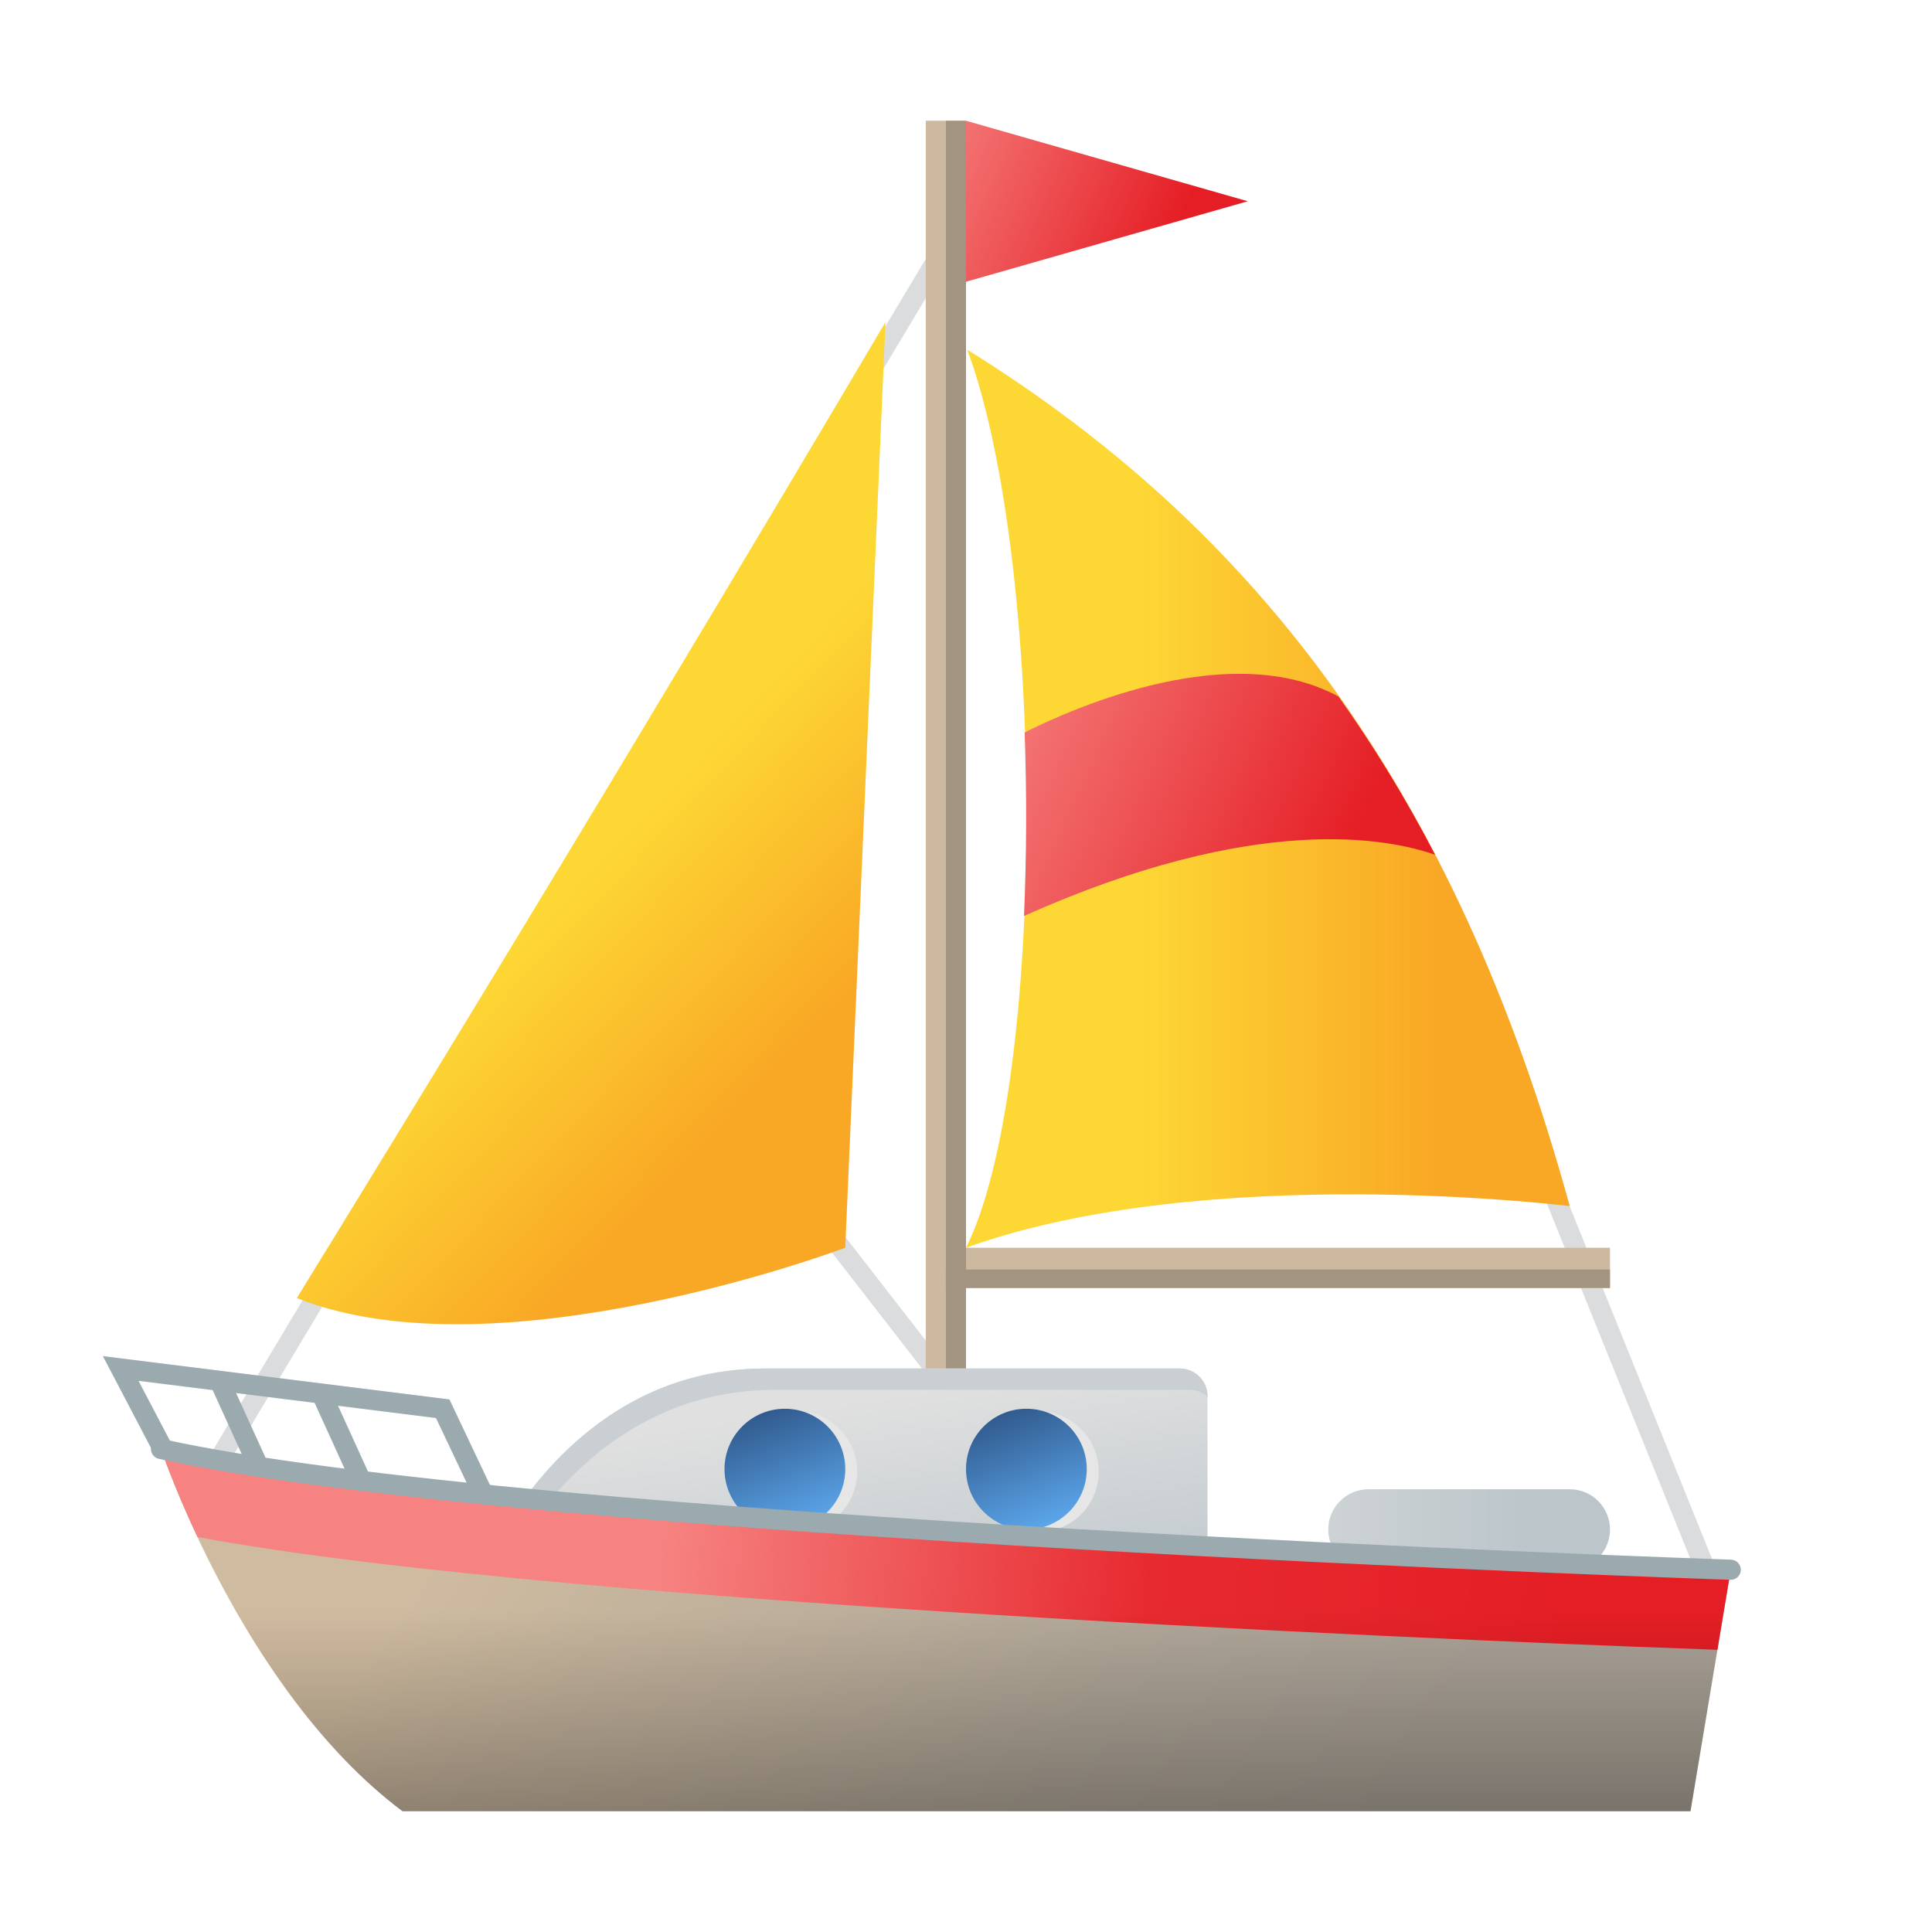 <svg xmlns="http://www.w3.org/2000/svg" viewBox="0 0 48 48"><polygon fill="#dbdcdd" points="42.144,39.094 38.206,29.344 38.669,29.156 42.606,38.906"/><polygon fill="#dbdcdd" points="5.215,37.128 4.785,36.872 23.41,5.747 23.84,6.003"/><rect width=".5" height="5.301" x="21.688" y="29.693" fill="#dbdcdd" transform="rotate(-37.814 21.939 32.345)"/><rect width="1" height="32" x="23" y="3" fill="#cdb9a0"/><rect width="1" height="16.5" x="31.25" y="23.25" fill="#cdb9a0" transform="rotate(90 31.75 31.5)"/><rect width=".5" height="32" x="23.5" y="3" fill="#a39481"/><rect width=".458" height="16.5" x="31.521" y="23.521" fill="#a39481" transform="rotate(90 31.75 31.77)"/><linearGradient id="LDjNlwpnFNKMJd~M2Lgp8a" x1="38.333" x2="27.665" y1="38" y2="38" gradientUnits="userSpaceOnUse"><stop offset="0" stop-color="#bbc5ca"/><stop offset="1" stop-color="#e0e0e0"/></linearGradient><path fill="url(#LDjNlwpnFNKMJd~M2Lgp8a)" d="M39,39h-5c-0.552,0-1-0.448-1-1l0,0c0-0.552,0.448-1,1-1h5c0.552,0,1,0.448,1,1l0,0	C40,38.552,39.552,39,39,39z"/><linearGradient id="LDjNlwpnFNKMJd~M2Lgp8b" x1="28.083" x2="35.667" y1="19.844" y2="19.844" gradientUnits="userSpaceOnUse"><stop offset="0" stop-color="#fdd835"/><stop offset="1" stop-color="#f9a825"/></linearGradient><path fill="url(#LDjNlwpnFNKMJd~M2Lgp8b)" d="M24.031,8.688C31.197,13.136,36.156,19.604,39,29.966c0,0-9-1.125-15,1.034	C26,27,26,14,24.031,8.688z"/><linearGradient id="LDjNlwpnFNKMJd~M2Lgp8c" x1="15.299" x2="20.28" y1="20.707" y2="25.454" gradientUnits="userSpaceOnUse"><stop offset="0" stop-color="#fdd835"/><stop offset="1" stop-color="#f9a825"/></linearGradient><path fill="url(#LDjNlwpnFNKMJd~M2Lgp8c)" d="M21,31c0,0-8.625,3.25-13.625,1.25C15.375,19.25,22,8,22,8L21,31z"/><linearGradient id="LDjNlwpnFNKMJd~M2Lgp8d" x1="21.709" x2="20.704" y1="41.5" y2="34.862" gradientUnits="userSpaceOnUse"><stop offset="0" stop-color="#bbc5ca"/><stop offset="1" stop-color="#e0e0e0"/></linearGradient><path fill="url(#LDjNlwpnFNKMJd~M2Lgp8d)" d="M30,34.688V39H12c0,0,2-5,7-5h10.312C29.692,34,30,34.308,30,34.688z"/><linearGradient id="LDjNlwpnFNKMJd~M2Lgp8e" x1="22.447" x2="28.838" y1="3.741" y2="6.598" gradientUnits="userSpaceOnUse"><stop offset="0" stop-color="#f68381"/><stop offset="1" stop-color="#e51e25"/></linearGradient><polygon fill="url(#LDjNlwpnFNKMJd~M2Lgp8e)" points="24,3 31,5 24,7"/><linearGradient id="LDjNlwpnFNKMJd~M2Lgp8f" x1="23.934" x2="33.289" y1="17.605" y2="21.787" gradientUnits="userSpaceOnUse"><stop offset="0" stop-color="#f68381"/><stop offset="1" stop-color="#e51e25"/></linearGradient><path fill="url(#LDjNlwpnFNKMJd~M2Lgp8f)" d="M33.254,17.305c-2.648-1.434-6.496,0.24-7.797,0.892c0.054,1.53,0.049,3.075-0.016,4.561	c5.779-2.59,9.07-1.925,10.213-1.521C34.922,19.827,34.118,18.524,33.254,17.305z"/><circle cx="19.797" cy="36.563" r="1.5" fill="#e6e6e6"/><circle cx="25.797" cy="36.563" r="1.5" fill="#e6e6e6"/><linearGradient id="LDjNlwpnFNKMJd~M2Lgp8g" x1="20.037" x2="18.954" y1="37.887" y2="35.089" gradientUnits="userSpaceOnUse"><stop offset="0" stop-color="#5ba5ea"/><stop offset="1" stop-color="#315b8e"/></linearGradient><circle cx="19.5" cy="36.5" r="1.5" fill="url(#LDjNlwpnFNKMJd~M2Lgp8g)"/><linearGradient id="LDjNlwpnFNKMJd~M2Lgp8h" x1="26.037" x2="24.954" y1="37.887" y2="35.089" gradientUnits="userSpaceOnUse"><stop offset="0" stop-color="#5ba5ea"/><stop offset="1" stop-color="#315b8e"/></linearGradient><circle cx="25.5" cy="36.5" r="1.5" fill="url(#LDjNlwpnFNKMJd~M2Lgp8h)"/><path fill="#9aaaaf" d="M11.984,37.328c-0.094,0-0.184-0.053-0.226-0.143l-0.926-1.954l-7.39-0.924l0.81,1.545	c0.063,0.122,0.017,0.273-0.105,0.338c-0.122,0.063-0.273,0.017-0.338-0.105l-1.253-2.393l8.61,1.076l1.043,2.202	c0.06,0.125,0.006,0.274-0.118,0.333C12.057,37.32,12.021,37.328,11.984,37.328z"/><path fill="#9aaaaf" d="M8.969,37.031c-0.095,0-0.186-0.055-0.228-0.146l-0.953-2.094c-0.058-0.126-0.002-0.273,0.124-0.331	c0.122-0.059,0.273-0.002,0.331,0.124l0.953,2.094c0.058,0.126,0.002,0.273-0.124,0.331C9.039,37.024,9.004,37.031,8.969,37.031z"/><path fill="#9aaaaf" d="M6.438,36.719c-0.095,0-0.186-0.055-0.228-0.146l-0.953-2.094c-0.058-0.126-0.002-0.273,0.124-0.331	c0.123-0.059,0.272-0.002,0.331,0.124l0.953,2.094c0.058,0.126,0.002,0.273-0.124,0.331C6.508,36.712,6.473,36.719,6.438,36.719z"/><path fill="#c9cfd2" d="M19.25,34.531h10.312c0.169,0,0.318,0.068,0.438,0.169v-0.012C30,34.308,29.692,34,29.312,34H19	c-5,0-7,5-7,5h0.505C13.18,37.716,15.256,34.531,19.25,34.531z"/><linearGradient id="LDjNlwpnFNKMJd~M2Lgp8i" x1="13.584" x2="33.668" y1="33.949" y2="46.468" gradientUnits="userSpaceOnUse"><stop offset=".001" stop-color="#cfbba0"/><stop offset=".202" stop-color="#c5b49d"/><stop offset=".675" stop-color="#b1a799"/><stop offset="1" stop-color="#aaa297"/></linearGradient><path fill="url(#LDjNlwpnFNKMJd~M2Lgp8i)" d="M4,36c0,0,2,6,6,9c4,0,32,0,32,0l1-6C43,39,13,38,4,36z"/><linearGradient id="LDjNlwpnFNKMJd~M2Lgp8j" x1="16.508" x2="39.071" y1="37.981" y2="40.207" gradientUnits="userSpaceOnUse"><stop offset="0" stop-color="#f68381"/><stop offset=".534" stop-color="#e72a30"/><stop offset="1" stop-color="#e51e25"/></linearGradient><path fill="url(#LDjNlwpnFNKMJd~M2Lgp8j)" d="M42.669,40.989L43,39c0,0-30-1-39-3c0,0,0.304,0.906,0.905,2.185	C14.217,39.942,39.494,40.877,42.669,40.989z"/><path fill="#9aaaaf" d="M43,39.25c-0.003,0-0.006,0-0.009,0c-0.3-0.01-30.126-1.023-39.046-3.006	c-0.135-0.03-0.22-0.164-0.189-0.299c0.03-0.134,0.161-0.219,0.299-0.189c8.874,1.973,38.654,2.984,38.954,2.994	c0.138,0.005,0.246,0.12,0.241,0.259C43.245,39.144,43.135,39.25,43,39.25z"/><linearGradient id="LDjNlwpnFNKMJd~M2Lgp8k" x1="23.5" x2="23.498" y1="39.905" y2="55.532" gradientUnits="userSpaceOnUse"><stop offset=".007" stop-opacity="0"/><stop offset=".893" stop-opacity=".8"/></linearGradient><path fill="url(#LDjNlwpnFNKMJd~M2Lgp8k)" d="M4,36c0,0,2,6,6,9c4,0,32,0,32,0l1-6C43,39,13,38,4,36z"/></svg>
